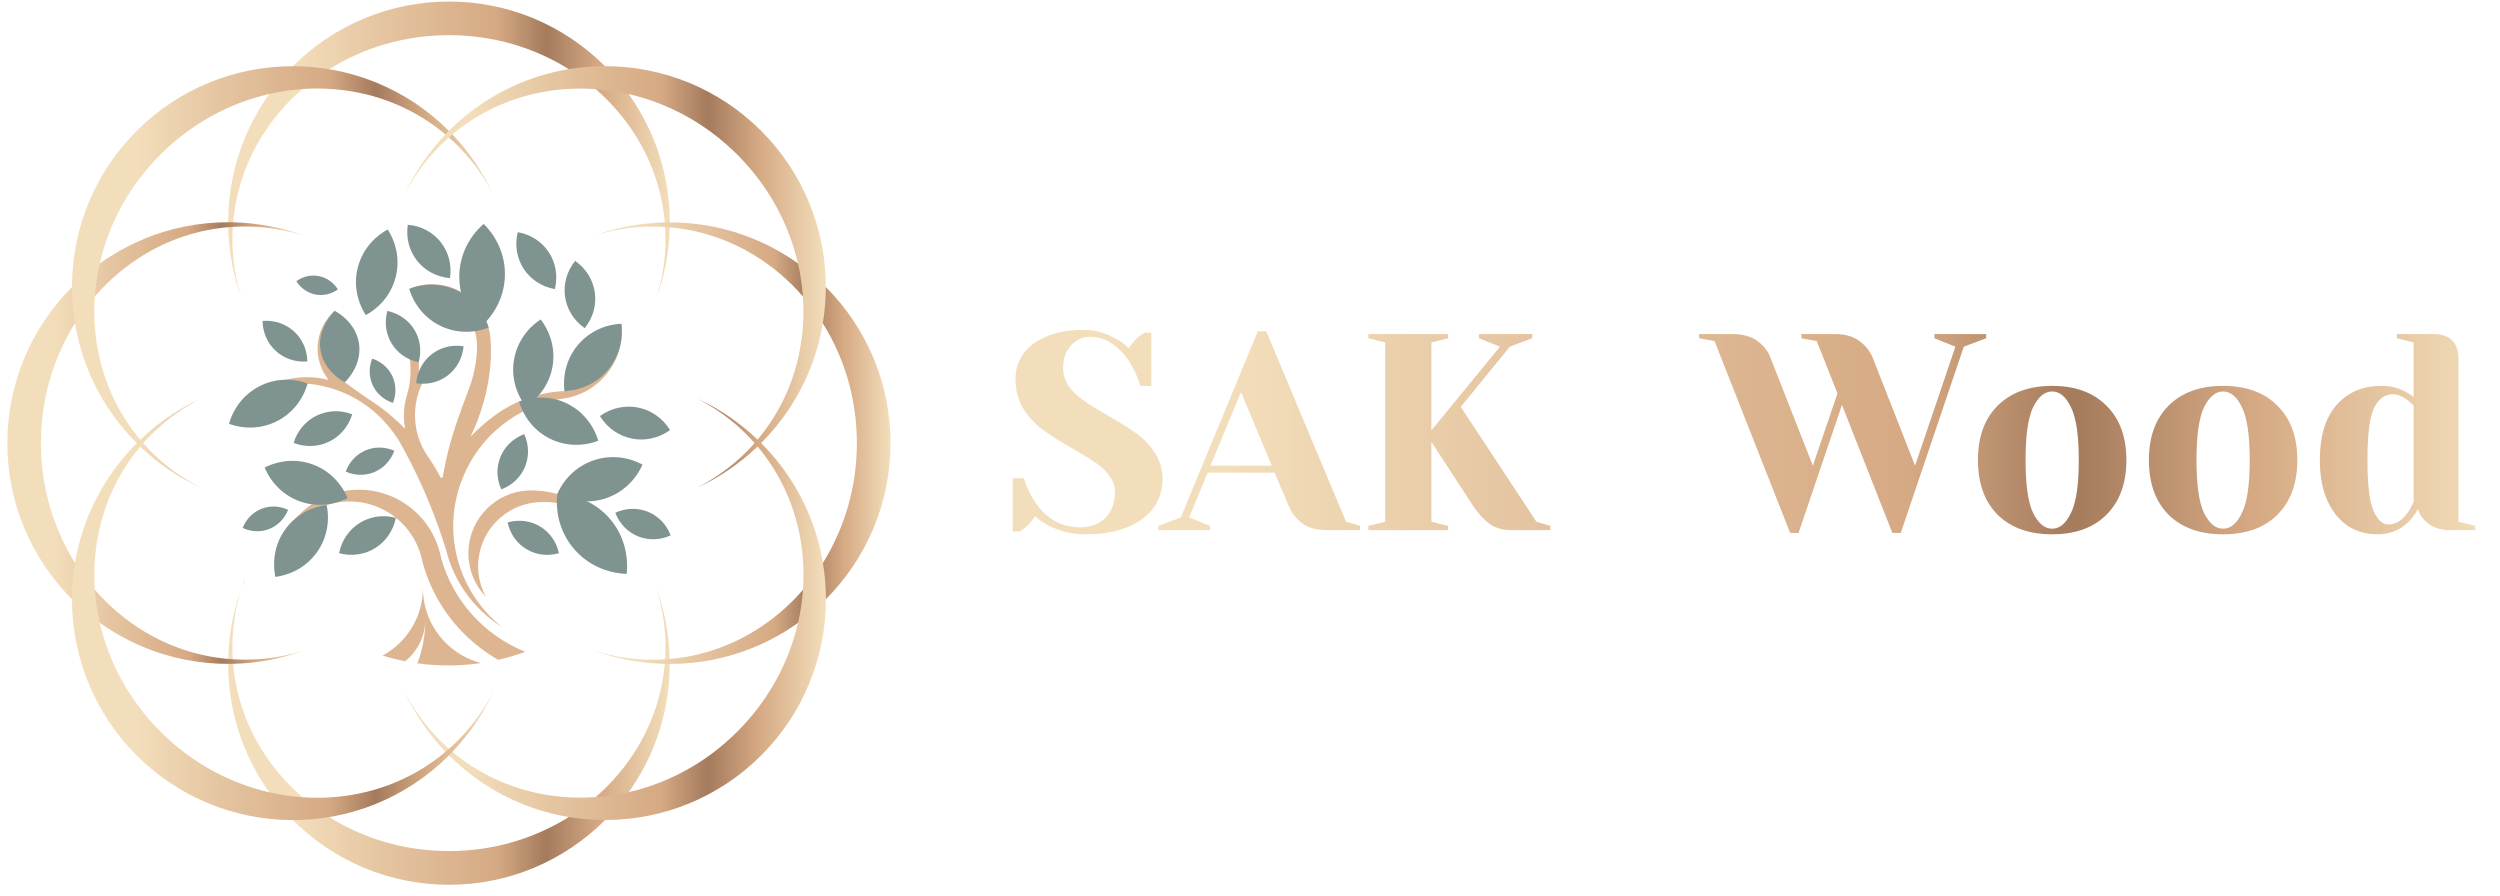 <svg width="226" height="81" viewBox="0 0 226 81" fill="none" xmlns="http://www.w3.org/2000/svg">
<path d="M98.13 48.302C96.932 48.302 95.809 48.032 94.763 47.492C94.29 47.255 93.893 46.977 93.573 46.656C93.336 47.044 93.041 47.39 92.686 47.694C92.383 47.913 92.214 48.032 92.18 48.048H91.547V43.238H92.56C92.813 44.065 93.168 44.808 93.623 45.466C94.653 46.934 95.986 47.669 97.624 47.669C98.586 47.669 99.354 47.382 99.928 46.808C100.502 46.234 100.788 45.466 100.788 44.504C100.788 43.947 100.62 43.449 100.282 43.01C99.961 42.571 99.556 42.183 99.067 41.845C98.577 41.508 97.894 41.086 97.016 40.579C95.902 39.955 94.999 39.389 94.307 38.883C93.615 38.377 93.024 37.744 92.534 36.984C92.045 36.208 91.8 35.296 91.8 34.25C91.8 33.423 92.028 32.68 92.484 32.022C92.957 31.346 93.657 30.815 94.585 30.427C95.514 30.021 96.653 29.819 98.003 29.819C98.982 29.819 99.961 30.097 100.94 30.654C101.312 30.857 101.683 31.127 102.054 31.465C102.341 31.026 102.637 30.68 102.941 30.427C103.244 30.207 103.413 30.089 103.447 30.072H104.08V34.883H103.067C102.848 34.072 102.519 33.338 102.08 32.68C101.675 32.038 101.168 31.507 100.561 31.085C99.97 30.663 99.286 30.452 98.51 30.452C97.852 30.452 97.286 30.713 96.813 31.237C96.341 31.76 96.105 32.427 96.105 33.237C96.105 33.861 96.282 34.427 96.636 34.933C97.007 35.423 97.455 35.853 97.978 36.224C98.518 36.596 99.244 37.043 100.156 37.566C101.219 38.174 102.08 38.714 102.738 39.187C103.396 39.66 103.953 40.25 104.409 40.959C104.865 41.651 105.093 42.453 105.093 43.364C105.093 44.276 104.831 45.111 104.308 45.871C103.785 46.614 103 47.205 101.953 47.643C100.907 48.082 99.632 48.302 98.13 48.302ZM104.718 47.542L106.743 46.782L113.706 29.945H114.466L121.682 47.162L122.948 47.542V47.922H119.909C119.032 47.922 118.314 47.728 117.757 47.34C117.2 46.934 116.787 46.411 116.516 45.77L115.225 42.731H109.174L107.503 46.782L109.402 47.542V47.922H104.718V47.542ZM109.427 42.099H114.972L112.187 35.44L109.427 42.099ZM123.699 47.542L125.218 47.162V30.958L123.699 30.578V30.199H130.915V30.578L129.396 30.958V38.908L135.599 31.338L133.7 30.578V30.199H138.511V30.578L136.485 31.338L132.054 36.782L138.891 47.162L140.157 47.542V47.922H136.612C135.852 47.922 135.202 47.736 134.662 47.365C134.139 46.977 133.65 46.445 133.194 45.77L129.396 39.946V47.162L130.915 47.542V47.922H123.699V47.542ZM154.993 30.832L153.6 30.578V30.199H156.639C157.533 30.199 158.267 30.401 158.841 30.806C159.415 31.211 159.82 31.726 160.057 32.351L163.88 42.099L166.108 35.566L164.234 30.832L162.842 30.578V30.199H165.88C166.775 30.199 167.5 30.401 168.057 30.806C168.614 31.195 169.028 31.709 169.298 32.351L173.121 42.099L176.767 31.338L174.868 30.578V30.199H179.552V30.578L177.527 31.338L171.83 48.175H171.07L166.513 36.604L162.589 48.175H161.829L154.993 30.832ZM185.516 48.302C183.423 48.302 181.777 47.711 180.579 46.529C179.397 45.331 178.806 43.685 178.806 41.592C178.806 39.499 179.397 37.862 180.579 36.68C181.777 35.482 183.423 34.883 185.516 34.883C187.609 34.883 189.246 35.482 190.428 36.68C191.626 37.862 192.226 39.499 192.226 41.592C192.226 43.685 191.626 45.331 190.428 46.529C189.246 47.711 187.609 48.302 185.516 48.302ZM185.516 47.795C186.191 47.795 186.757 47.323 187.212 46.377C187.685 45.432 187.921 43.837 187.921 41.592C187.921 39.347 187.685 37.752 187.212 36.807C186.757 35.862 186.191 35.389 185.516 35.389C184.841 35.389 184.267 35.862 183.794 36.807C183.339 37.752 183.111 39.347 183.111 41.592C183.111 43.837 183.339 45.432 183.794 46.377C184.267 47.323 184.841 47.795 185.516 47.795ZM200.969 48.302C198.876 48.302 197.231 47.711 196.032 46.529C194.851 45.331 194.26 43.685 194.26 41.592C194.26 39.499 194.851 37.862 196.032 36.68C197.231 35.482 198.876 34.883 200.969 34.883C203.063 34.883 204.7 35.482 205.881 36.68C207.08 37.862 207.679 39.499 207.679 41.592C207.679 43.685 207.08 45.331 205.881 46.529C204.7 47.711 203.063 48.302 200.969 48.302ZM200.969 47.795C201.645 47.795 202.21 47.323 202.666 46.377C203.138 45.432 203.375 43.837 203.375 41.592C203.375 39.347 203.138 37.752 202.666 36.807C202.21 35.862 201.645 35.389 200.969 35.389C200.294 35.389 199.72 35.862 199.248 36.807C198.792 37.752 198.564 39.347 198.564 41.592C198.564 43.837 198.792 45.432 199.248 46.377C199.72 47.323 200.294 47.795 200.969 47.795ZM214.904 48.302C213.908 48.302 213.022 48.048 212.245 47.542C211.469 47.019 210.853 46.259 210.397 45.263C209.941 44.251 209.713 43.027 209.713 41.592C209.713 39.432 210.211 37.777 211.207 36.63C212.22 35.465 213.579 34.883 215.284 34.883C216.094 34.883 216.803 35.051 217.41 35.389C217.664 35.507 217.925 35.676 218.195 35.895V30.958L216.676 30.578V30.199H219.968C221.487 30.199 222.246 30.958 222.246 32.477V47.162L223.765 47.542V47.922H221.487C220.474 47.922 219.689 47.61 219.132 46.985C218.896 46.732 218.71 46.411 218.575 46.023C218.356 46.445 218.077 46.825 217.74 47.162C216.98 47.922 216.035 48.302 214.904 48.302ZM215.917 47.416C216.541 47.416 217.107 47.078 217.613 46.403C217.799 46.15 217.993 45.812 218.195 45.39V36.655C218.01 36.469 217.816 36.3 217.613 36.149C217.157 35.811 216.718 35.642 216.296 35.642C215.571 35.642 215.005 36.064 214.6 36.908C214.212 37.752 214.018 39.313 214.018 41.592C214.018 43.77 214.195 45.289 214.549 46.15C214.921 46.993 215.376 47.416 215.917 47.416Z" fill="url(#paint0_linear_136_153)"/>
<path d="M59.027 12.458C58.442 11.051 57.702 9.723 56.825 8.498C56.186 7.604 55.472 6.762 54.698 5.988C52.859 4.149 50.663 2.67 48.224 1.656C45.871 0.68 43.292 0.14 40.585 0.14C37.878 0.14 35.3 0.68 32.947 1.656C30.508 2.667 28.312 4.149 26.473 5.988C25.696 6.765 24.985 7.604 24.346 8.498C23.469 9.723 22.729 11.051 22.144 12.458C21.167 14.811 20.627 17.392 20.627 20.099C20.627 20.248 20.627 20.396 20.633 20.542C20.685 22.835 21.119 25.031 21.881 27.072C21.316 25.348 21.01 23.515 21.01 21.616C21.01 21.244 21.024 20.879 21.047 20.513C21.056 20.376 21.064 20.242 21.076 20.105C21.313 17.358 22.189 14.783 23.563 12.507C24.571 10.842 25.845 9.337 27.332 8.05C28.089 7.396 28.9 6.793 29.757 6.256C32.858 4.312 36.585 3.178 40.588 3.178C44.595 3.178 48.318 4.312 51.42 6.256C52.279 6.793 53.087 7.393 53.844 8.05C55.332 9.337 56.605 10.842 57.614 12.507C58.99 14.783 59.864 17.358 60.101 20.105C60.112 20.239 60.121 20.376 60.129 20.513C60.152 20.879 60.166 21.247 60.166 21.616C60.166 23.515 59.861 25.348 59.295 27.072C60.055 25.034 60.492 22.835 60.543 20.542C60.546 20.393 60.549 20.248 60.549 20.099C60.549 17.392 60.009 14.811 59.033 12.458H59.027Z" fill="url(#paint1_linear_136_153)"/>
<path d="M22.107 52.385C22.022 52.617 21.939 52.848 21.862 53.082C21.948 52.848 22.042 52.614 22.136 52.385C22.127 52.385 22.116 52.385 22.107 52.385Z" fill="url(#paint2_linear_136_153)"/>
<path d="M60.538 59.57C60.486 57.291 60.055 55.11 59.304 53.082C59.861 54.796 60.163 56.615 60.163 58.499C60.163 58.87 60.149 59.236 60.126 59.601C60.118 59.741 60.106 59.878 60.095 60.015C59.858 62.762 58.981 65.338 57.605 67.614C56.6 69.275 55.326 70.777 53.841 72.065C53.082 72.722 52.268 73.325 51.408 73.864C48.313 75.803 44.597 76.934 40.602 76.937C40.597 76.937 40.591 76.937 40.585 76.937C40.58 76.937 40.574 76.937 40.568 76.937C36.573 76.934 32.858 75.803 29.763 73.864C28.9 73.325 28.086 72.722 27.33 72.065C25.845 70.777 24.571 69.278 23.566 67.614C22.189 65.341 21.313 62.762 21.076 60.015C21.064 59.878 21.053 59.738 21.044 59.601C21.021 59.236 21.007 58.867 21.007 58.499C21.007 56.615 21.307 54.798 21.867 53.085C21.116 55.113 20.685 57.294 20.633 59.573C20.63 59.721 20.627 59.873 20.627 60.024C20.627 62.731 21.167 65.312 22.144 67.665C22.726 69.07 23.466 70.395 24.34 71.617C24.982 72.513 25.696 73.359 26.473 74.135C28.312 75.974 30.508 77.453 32.947 78.467C35.3 79.444 37.878 79.983 40.585 79.983C43.292 79.983 45.871 79.444 48.224 78.467C50.663 77.456 52.859 75.974 54.698 74.135C55.477 73.356 56.191 72.513 56.831 71.617C57.705 70.395 58.442 69.07 59.027 67.665C60.004 65.312 60.543 62.731 60.543 60.024C60.543 59.873 60.543 59.724 60.538 59.573V59.57Z" fill="url(#paint3_linear_136_153)"/>
<path d="M12.981 21.619C11.573 22.204 10.245 22.943 9.02 23.82C8.126 24.46 7.287 25.174 6.51 25.947C4.671 27.786 3.192 29.982 2.178 32.42C1.202 34.773 0.662 37.355 0.662 40.059C0.662 42.763 1.202 45.344 2.178 47.697C3.189 50.136 4.671 52.334 6.51 54.17C7.287 54.947 8.126 55.658 9.02 56.297C10.245 57.174 11.573 57.914 12.981 58.499C15.334 59.475 17.916 60.015 20.623 60.015C20.771 60.015 20.92 60.015 21.065 60.01C23.358 59.958 25.554 59.524 27.596 58.762C25.871 59.327 24.038 59.633 22.139 59.633C21.768 59.633 21.402 59.618 21.037 59.596C20.9 59.587 20.765 59.578 20.628 59.567C17.881 59.33 15.306 58.453 13.03 57.08C11.365 56.072 9.863 54.798 8.572 53.311C7.918 52.554 7.315 51.743 6.779 50.886C4.834 47.785 3.7 44.059 3.7 40.053C3.7 36.047 4.834 32.323 6.779 29.22C7.315 28.36 7.915 27.552 8.572 26.795C9.86 25.308 11.365 24.034 13.03 23.026C15.303 21.65 17.881 20.776 20.628 20.539C20.763 20.528 20.9 20.519 21.037 20.511C21.402 20.488 21.768 20.474 22.139 20.474C24.038 20.474 25.871 20.779 27.596 21.344C25.557 20.585 23.358 20.148 21.065 20.097C20.917 20.094 20.771 20.091 20.623 20.091C17.916 20.091 15.334 20.631 12.981 21.607V21.619Z" fill="url(#paint4_linear_136_153)"/>
<path d="M60.093 20.108C57.814 20.16 55.633 20.591 53.605 21.342C55.318 20.785 57.137 20.482 59.022 20.482C59.393 20.482 59.759 20.496 60.124 20.519C60.264 20.528 60.401 20.539 60.538 20.551C63.285 20.788 65.861 21.664 68.137 23.041C69.799 24.046 71.301 25.319 72.589 26.804C73.246 27.564 73.849 28.377 74.388 29.237C76.327 32.332 77.458 36.047 77.461 40.045C77.461 40.05 77.461 40.056 77.461 40.062C77.461 40.067 77.461 40.073 77.461 40.079C77.458 44.074 76.327 47.788 74.388 50.887C73.849 51.749 73.246 52.563 72.589 53.319C71.301 54.804 69.802 56.078 68.137 57.083C65.864 58.459 63.285 59.336 60.538 59.573C60.401 59.584 60.261 59.596 60.124 59.604C59.759 59.627 59.393 59.641 59.022 59.641C57.137 59.641 55.321 59.342 53.608 58.782C55.635 59.533 57.817 59.964 60.093 60.015C60.241 60.018 60.393 60.021 60.544 60.021C63.251 60.021 65.833 59.481 68.186 58.505C69.591 57.922 70.916 57.183 72.138 56.309C73.035 55.667 73.88 54.953 74.657 54.173C76.496 52.334 77.975 50.139 78.989 47.7C79.965 45.347 80.505 42.766 80.505 40.062C80.505 37.358 79.965 34.776 78.989 32.423C77.978 29.985 76.496 27.786 74.657 25.95C73.877 25.171 73.035 24.457 72.138 23.814C70.916 22.941 69.591 22.204 68.186 21.619C65.833 20.642 63.251 20.102 60.544 20.102C60.393 20.102 60.244 20.102 60.093 20.108Z" fill="url(#paint5_linear_136_153)"/>
<path d="M34.107 7.501C32.696 6.919 31.234 6.505 29.749 6.256C28.664 6.077 27.567 5.985 26.468 5.985C23.866 5.985 21.268 6.491 18.826 7.501C16.473 8.475 14.266 9.917 12.352 11.83C10.439 13.743 8.997 15.951 8.023 18.303C7.013 20.745 6.507 23.343 6.507 25.945C6.507 27.041 6.598 28.14 6.778 29.225C7.024 30.71 7.441 32.172 8.023 33.583C8.997 35.938 10.439 38.146 12.355 40.059C12.461 40.164 12.567 40.267 12.672 40.367C14.329 41.952 16.191 43.197 18.172 44.102C16.553 43.283 15.04 42.203 13.697 40.861C13.435 40.599 13.186 40.33 12.944 40.056C12.852 39.953 12.764 39.85 12.675 39.748C10.899 37.638 9.697 35.196 9.06 32.615C8.595 30.724 8.432 28.763 8.572 26.798C8.643 25.802 8.792 24.802 9.017 23.814C9.837 20.245 11.667 16.81 14.5 13.977C17.333 11.145 20.768 9.312 24.338 8.495C25.326 8.27 26.322 8.118 27.319 8.05C29.281 7.91 31.245 8.073 33.136 8.538C35.717 9.175 38.159 10.377 40.266 12.153C40.369 12.241 40.472 12.33 40.575 12.418C40.849 12.661 41.117 12.912 41.38 13.172C42.722 14.514 43.804 16.028 44.621 17.647C43.716 15.668 42.471 13.803 40.886 12.147C40.783 12.042 40.68 11.936 40.578 11.83C38.664 9.917 36.457 8.472 34.101 7.499L34.107 7.501Z" fill="url(#paint6_linear_136_153)"/>
<path d="M68.489 39.748C66.844 38.174 64.993 36.935 63.029 36.033C64.633 36.849 66.133 37.923 67.466 39.254C67.729 39.516 67.977 39.785 68.22 40.059C68.311 40.161 68.403 40.267 68.491 40.373C70.265 42.483 71.467 44.924 72.104 47.506C72.569 49.393 72.729 51.355 72.589 53.313C72.518 54.316 72.369 55.315 72.141 56.306C71.321 59.867 69.494 63.293 66.672 66.12C66.669 66.123 66.664 66.129 66.661 66.132C66.658 66.134 66.652 66.14 66.65 66.143C63.822 68.967 60.396 70.794 56.835 71.611C55.844 71.84 54.844 71.988 53.842 72.059C51.88 72.199 49.921 72.039 48.034 71.574C45.452 70.94 43.011 69.738 40.9 67.962C40.795 67.873 40.689 67.782 40.586 67.691C40.312 67.448 40.044 67.197 39.781 66.937C38.447 65.603 37.377 64.107 36.56 62.502C37.462 64.467 38.699 66.314 40.275 67.962C40.378 68.07 40.483 68.179 40.589 68.284C42.502 70.198 44.71 71.642 47.066 72.616C48.471 73.199 49.93 73.613 51.412 73.858C52.5 74.038 53.602 74.129 54.702 74.129C57.303 74.129 59.902 73.624 62.343 72.613C64.696 71.64 66.904 70.198 68.817 68.284C70.73 66.371 72.172 64.164 73.146 61.811C74.157 59.37 74.662 56.771 74.662 54.17C74.662 53.068 74.571 51.969 74.391 50.881C74.145 49.399 73.731 47.94 73.149 46.535C72.175 44.179 70.733 41.972 68.817 40.059C68.711 39.953 68.603 39.847 68.494 39.745L68.489 39.748Z" fill="url(#paint7_linear_136_153)"/>
<path d="M8.023 46.538C7.441 47.948 7.027 49.41 6.778 50.895C6.598 51.98 6.507 53.076 6.507 54.176C6.507 56.777 7.013 59.376 8.023 61.817C8.997 64.17 10.439 66.377 12.352 68.29C14.266 70.203 16.473 71.645 18.826 72.619C21.268 73.63 23.866 74.135 26.468 74.135C27.564 74.135 28.664 74.044 29.749 73.864C31.234 73.618 32.696 73.201 34.107 72.619C36.462 71.645 38.67 70.203 40.583 68.287C40.689 68.182 40.792 68.076 40.892 67.97C42.477 66.314 43.721 64.452 44.627 62.471C43.807 64.09 42.728 65.603 41.386 66.945C41.123 67.208 40.855 67.456 40.58 67.699C40.477 67.79 40.375 67.879 40.272 67.967C38.162 69.743 35.72 70.946 33.142 71.582C31.251 72.048 29.289 72.211 27.325 72.071C26.328 71.999 25.328 71.851 24.343 71.625C20.774 70.806 17.338 68.975 14.506 66.143C11.673 63.31 9.842 59.875 9.023 56.306C8.797 55.318 8.646 54.321 8.577 53.325C8.437 51.363 8.6 49.399 9.066 47.508C9.703 44.927 10.905 42.486 12.681 40.376C12.77 40.273 12.858 40.17 12.947 40.067C13.189 39.793 13.438 39.525 13.7 39.262C15.043 37.92 16.556 36.838 18.175 36.021C16.196 36.926 14.332 38.171 12.675 39.756C12.57 39.859 12.464 39.962 12.358 40.064C10.445 41.977 9 44.185 8.026 46.54L8.023 46.538Z" fill="url(#paint8_linear_136_153)"/>
<path d="M40.269 12.155C38.695 13.8 37.456 15.65 36.554 17.615C37.37 16.01 38.444 14.511 39.775 13.178C40.038 12.915 40.306 12.664 40.58 12.424C40.683 12.332 40.789 12.241 40.894 12.152C43.005 10.379 45.446 9.177 48.028 8.54C49.915 8.075 51.877 7.915 53.836 8.055C54.838 8.126 55.838 8.275 56.829 8.503C60.39 9.323 63.816 11.15 66.643 13.971C66.646 13.974 66.652 13.98 66.655 13.983C66.658 13.986 66.663 13.991 66.666 13.994C69.49 16.821 71.315 20.248 72.135 23.808C72.363 24.799 72.512 25.799 72.583 26.801C72.723 28.762 72.563 30.721 72.098 32.609C71.464 35.19 70.261 37.631 68.485 39.742C68.397 39.847 68.305 39.953 68.214 40.056C67.971 40.33 67.723 40.598 67.46 40.861C66.126 42.194 64.63 43.265 63.025 44.082C64.99 43.179 66.838 41.94 68.485 40.367C68.594 40.264 68.702 40.158 68.808 40.053C70.721 38.14 72.166 35.932 73.14 33.577C73.722 32.172 74.136 30.713 74.382 29.231C74.562 28.143 74.653 27.041 74.653 25.941C74.653 23.34 74.148 20.742 73.137 18.3C72.163 15.947 70.721 13.74 68.808 11.827C66.895 9.914 64.687 8.472 62.334 7.498C59.893 6.487 57.294 5.982 54.693 5.982C53.59 5.982 52.491 6.073 51.403 6.253C49.921 6.499 48.462 6.913 47.057 7.495C44.701 8.469 42.493 9.911 40.58 11.827C40.474 11.933 40.369 12.041 40.266 12.15L40.269 12.155Z" fill="url(#paint9_linear_136_153)"/>
<path d="M38.336 54.359C38.322 54.267 38.308 54.173 38.294 54.082C38.254 53.776 38.231 53.465 38.231 53.145C38.231 53.308 38.222 53.468 38.214 53.628C38.199 53.839 38.176 54.047 38.142 54.253C37.794 56.42 36.446 58.254 34.587 59.264C34.733 59.31 34.881 59.353 35.029 59.396C35.555 59.544 36.089 59.673 36.629 59.778C37.742 58.882 38.453 57.511 38.453 55.969C38.453 57.374 38.199 58.719 37.737 59.964C38.648 60.09 39.578 60.158 40.527 60.158C41.532 60.158 42.52 60.084 43.485 59.941C40.846 59.259 38.81 57.077 38.336 54.359Z" fill="#DDB691"/>
<path d="M41.711 36.992C40.869 39.268 40.42 40.907 40.02 43.117C40.009 43.14 39.998 43.163 39.986 43.185C39.98 43.2 39.972 43.214 39.963 43.225C39.918 43.203 39.872 43.177 39.826 43.154C39.824 43.148 39.821 43.143 39.818 43.134C39.484 42.506 39.112 41.895 38.71 41.304C38.681 41.264 38.656 41.227 38.627 41.187C37.925 40.139 37.516 38.88 37.516 37.523C37.516 34.653 39.352 32.212 41.914 31.31C40.269 31.552 38.833 32.429 37.853 33.683C37.864 33.531 37.873 33.383 37.873 33.229C37.873 31.07 36.734 29.177 35.023 28.117C35.026 28.12 35.029 28.123 35.032 28.126C36.959 30.228 37.536 33.089 36.814 35.644C36.797 35.701 36.779 35.758 36.762 35.819C36.651 36.201 36.577 36.595 36.539 37.003C36.522 37.195 36.511 37.389 36.511 37.583C36.511 37.986 36.551 38.38 36.622 38.762C35.828 37.951 34.955 37.203 34.007 36.535C33.935 36.487 33.861 36.438 33.789 36.389C33.624 36.275 33.458 36.164 33.29 36.056C33.273 36.044 33.255 36.035 33.238 36.024C32.302 35.393 31.385 34.73 30.494 34.034C30.411 33.974 30.331 33.911 30.254 33.843C29.883 33.523 29.569 33.129 29.34 32.663C28.567 31.099 28.989 29.248 30.249 28.095C29.306 28.928 28.709 30.148 28.709 31.504C28.709 31.924 28.767 32.329 28.875 32.718C29.041 33.32 29.329 33.874 29.709 34.348C27.738 33.84 25.688 34.12 23.96 35.047C22.616 35.77 21.468 36.881 20.705 38.317C21.887 36.135 24.192 34.651 26.845 34.642C26.853 34.642 26.862 34.642 26.87 34.642C26.887 34.642 26.907 34.642 26.925 34.642C28.415 34.651 29.886 34.976 31.239 35.581C31.331 35.621 31.419 35.661 31.511 35.704C32.587 36.224 33.587 36.926 34.449 37.797C35.057 38.411 35.603 39.099 36.077 39.859C37.162 41.769 38.127 43.768 38.961 45.852C39.458 47.092 39.906 48.359 40.306 49.656C40.403 49.97 40.495 50.29 40.586 50.607C40.934 51.635 41.411 52.585 41.999 53.442C42.902 54.758 44.056 55.852 45.375 56.68C44.461 55.952 43.641 55.072 42.959 54.053C42.907 53.979 42.856 53.902 42.808 53.828C42.793 53.805 42.779 53.785 42.765 53.762C42.739 53.722 42.716 53.679 42.691 53.639C42.642 53.562 42.596 53.482 42.551 53.405C42.365 53.085 42.197 52.763 42.045 52.431C41.103 50.39 40.794 48.182 41.071 46.061C41.171 45.29 41.351 44.53 41.602 43.794C41.62 43.742 41.64 43.688 41.66 43.637C41.98 42.746 42.408 41.889 42.939 41.09C43.821 39.765 44.989 38.597 46.426 37.694C47.779 36.843 49.241 36.304 50.726 36.061C50.843 36.041 50.96 36.027 51.075 36.013C51.717 35.904 52.317 35.701 52.868 35.419C53.339 35.176 53.77 34.879 54.156 34.533C55.595 33.246 56.406 31.31 56.183 29.265C56.406 31.424 55.347 33.446 53.593 34.533C52.979 34.913 52.282 35.179 51.526 35.296C51.363 35.322 51.2 35.339 51.04 35.347C51.006 35.347 50.972 35.353 50.938 35.353C50.035 35.399 49.127 35.553 48.225 35.821C48.219 35.821 48.213 35.824 48.208 35.827C47.062 36.17 46.012 36.675 45.069 37.312C45.063 37.318 45.055 37.32 45.049 37.326C44.964 37.383 44.884 37.443 44.801 37.503C44.729 37.554 44.655 37.609 44.584 37.66C44.515 37.712 44.447 37.766 44.378 37.817C44.315 37.866 44.252 37.914 44.193 37.963C44.175 37.977 44.158 37.991 44.141 38.003C43.556 38.477 43.022 38.968 42.533 39.485C43.533 37.429 44.17 35.11 44.338 32.926C44.398 32.152 44.398 31.364 44.338 30.567V30.602C44.284 29.868 44.084 29.183 43.767 28.569C43.356 27.766 42.748 27.09 42.008 26.593C41.428 26.201 40.772 25.924 40.066 25.787C39.618 25.699 39.15 25.67 38.673 25.705C38.076 25.747 37.508 25.89 36.988 26.11C37.125 26.079 37.265 26.053 37.408 26.033C38.636 25.864 39.818 26.167 40.774 26.798C41.5 27.278 42.096 27.946 42.485 28.746C42.542 28.868 42.596 28.994 42.648 29.12C42.793 29.482 42.913 29.854 43.002 30.23C43.359 31.738 42.842 33.925 42.505 34.842C42.128 35.873 41.931 36.384 41.708 36.989L41.711 36.992Z" fill="#DDB691"/>
<path d="M48.316 44.336C48.219 44.333 48.122 44.328 48.025 44.328C47.928 44.328 47.831 44.331 47.733 44.336C44.844 44.482 42.522 46.789 42.353 49.676C42.348 49.787 42.342 49.901 42.342 50.016C42.342 51.546 42.947 52.937 43.933 53.959C43.559 53.276 43.319 52.511 43.247 51.686C42.979 48.599 45.183 45.864 48.219 45.444C48.316 45.43 48.416 45.418 48.516 45.41C49.73 45.304 50.9 45.493 51.963 45.915C54.416 46.892 56.272 49.122 56.66 51.883C56.106 47.717 52.605 44.482 48.322 44.339L48.316 44.336Z" fill="#DDB691"/>
<path d="M39.861 50.373C39.838 50.261 39.815 50.147 39.787 50.035C39.761 49.927 39.73 49.821 39.698 49.713C39.318 48.408 38.613 47.28 37.694 46.392C35.889 44.653 33.262 43.848 30.646 44.487C27.085 45.358 24.738 48.619 24.889 52.146C24.838 49.085 26.902 46.283 30.001 45.527C33.513 44.667 37.057 46.746 38.042 50.193C38.079 50.361 38.122 50.527 38.165 50.692C38.496 51.957 38.987 53.142 39.61 54.233C40.918 56.514 42.808 58.373 45.041 59.65C45.875 59.458 46.692 59.213 47.483 58.922C43.847 57.462 40.949 54.373 39.858 50.373H39.861Z" fill="#DDB691"/>
<path d="M29.531 45.647C26.332 46.075 24.256 48.987 24.893 52.151C28.091 51.723 30.168 48.81 29.531 45.647Z" fill="#7F9391"/>
<path d="M46.925 36.304C47.856 39.393 51.063 40.981 54.084 39.847C53.153 36.758 49.946 35.17 46.925 36.304Z" fill="#7F9391"/>
<path d="M51.995 23.583C50.438 25.516 50.827 28.243 52.857 29.668C54.413 27.735 54.025 25.008 51.995 23.583Z" fill="#7F9391"/>
<path d="M45.886 47.229C46.349 49.365 48.425 50.61 50.527 50.01C50.064 47.874 47.988 46.629 45.886 47.229Z" fill="#7F9391"/>
<path d="M45.317 44.242C47.361 43.474 48.289 41.238 47.39 39.245C45.345 40.013 44.417 42.249 45.317 44.242Z" fill="#7F9391"/>
<path d="M55.621 46.355C56.401 48.397 58.645 49.31 60.63 48.397C59.85 46.355 57.606 45.441 55.621 46.355Z" fill="#7F9391"/>
<path d="M47.539 36.752C50.232 34.973 50.832 31.447 48.878 28.877C46.185 30.656 45.586 34.182 47.539 36.752Z" fill="#7F9391"/>
<path d="M51.025 35.365C54.249 35.199 56.556 32.469 56.182 29.263C52.958 29.428 50.651 32.158 51.025 35.365Z" fill="#7F9391"/>
<path d="M43.723 20.239C40.899 22.729 40.773 26.901 43.443 29.557C46.267 27.067 46.393 22.895 43.723 20.239Z" fill="#7F9391"/>
<path d="M50.375 44.65C49.978 48.496 52.788 51.734 56.652 51.88C57.049 48.034 54.239 44.796 50.375 44.65Z" fill="#7F9391"/>
<path d="M54.23 37.612C55.609 39.833 58.451 40.399 60.575 38.88C59.196 36.658 56.355 36.093 54.23 37.612Z" fill="#7F9391"/>
<path d="M50.375 44.65C53.285 46.189 56.738 45.004 58.085 41.998C55.175 40.458 51.723 41.646 50.375 44.65Z" fill="#7F9391"/>
<path d="M36.99 26.113C37.938 29.197 41.154 30.767 44.169 29.616C43.221 26.533 40.006 24.962 36.99 26.113Z" fill="#7F9391"/>
<path d="M27.81 34.665C24.771 33.577 21.59 35.21 20.702 38.314C23.741 39.402 26.922 37.769 27.81 34.665Z" fill="#7F9391"/>
<path d="M31.841 37.452C29.614 36.604 27.241 37.763 26.541 40.041C28.769 40.889 31.142 39.73 31.841 37.452Z" fill="#7F9391"/>
<path d="M35.646 40.747C33.875 39.973 31.91 40.818 31.254 42.637C33.024 43.411 34.989 42.566 35.646 40.747Z" fill="#7F9391"/>
<path d="M27.785 32.675C27.745 30.47 25.931 28.831 23.732 29.014C23.772 31.218 25.586 32.857 27.785 32.675Z" fill="#7F9391"/>
<path d="M26.042 46.087C24.425 45.33 22.587 46.067 21.938 47.728C23.555 48.485 25.393 47.748 26.042 46.087Z" fill="#7F9391"/>
<path d="M35.52 36.421C36.182 34.765 35.345 32.972 33.646 32.418C32.984 34.074 33.82 35.867 35.52 36.421Z" fill="#7F9391"/>
<path d="M35.783 46.812C33.424 46.184 31.128 47.614 30.654 50.007C33.013 50.635 35.309 49.205 35.783 46.812Z" fill="#7F9391"/>
<path d="M23.926 42.263C26.813 40.818 30.168 42.058 31.419 45.033C28.532 46.478 25.177 45.239 23.926 42.263Z" fill="#7F9391"/>
<path d="M30.246 28.089C32.833 29.545 33.244 32.443 31.168 34.565C28.581 33.109 28.17 30.21 30.246 28.089Z" fill="#7F9391"/>
<path d="M41.908 31.304C41.709 33.491 39.787 34.985 37.619 34.642C37.819 32.455 39.741 30.961 41.908 31.304Z" fill="#7F9391"/>
<path d="M35.017 28.112C37.168 28.56 38.433 30.636 37.847 32.752C35.697 32.304 34.432 30.228 35.017 28.112Z" fill="#7F9391"/>
<path d="M36.866 20.319C36.498 22.775 38.203 24.934 40.678 25.139C41.047 22.684 39.342 20.525 36.866 20.319Z" fill="#7F9391"/>
<path d="M26.791 25.416C28.047 24.517 29.726 24.851 30.543 26.164C29.286 27.064 27.607 26.73 26.791 25.416Z" fill="#7F9391"/>
<path d="M46.805 20.987C46.214 23.397 47.716 25.704 50.16 26.136C50.752 23.726 49.25 21.419 46.805 20.987Z" fill="#7F9391"/>
<path d="M35.049 20.745C32.219 22.298 31.334 25.762 33.067 28.486C35.897 26.932 36.782 23.469 35.049 20.745Z" fill="#7F9391"/>
<defs>
<linearGradient id="paint0_linear_136_153" x1="90.661" y1="39.422" x2="225.221" y2="39.422" gradientUnits="userSpaceOnUse">
<stop stop-color="#F3DEBB"/>
<stop offset="0.15" stop-color="#F3DEBB"/>
<stop offset="0.35" stop-color="#E5C5A1"/>
<stop offset="0.61" stop-color="#D5A983"/>
<stop offset="0.72" stop-color="#A57B5D"/>
<stop offset="0.84" stop-color="#D5A983"/>
<stop offset="1" stop-color="#F3DEBB"/>
</linearGradient>
<linearGradient id="paint1_linear_136_153" x1="20.627" y1="13.606" x2="60.549" y2="13.606" gradientUnits="userSpaceOnUse">
<stop stop-color="#F3DEBB"/>
<stop offset="0.15" stop-color="#F3DEBB"/>
<stop offset="0.35" stop-color="#E5C5A1"/>
<stop offset="0.61" stop-color="#D5A983"/>
<stop offset="0.72" stop-color="#A57B5D"/>
<stop offset="0.84" stop-color="#D5A983"/>
<stop offset="1" stop-color="#F3DEBB"/>
</linearGradient>
<linearGradient id="paint2_linear_136_153" x1="21.862" y1="52.734" x2="22.136" y2="52.734" gradientUnits="userSpaceOnUse">
<stop stop-color="#F3DEBB"/>
<stop offset="0.15" stop-color="#F3DEBB"/>
<stop offset="0.35" stop-color="#E5C5A1"/>
<stop offset="0.61" stop-color="#D5A983"/>
<stop offset="0.72" stop-color="#A57B5D"/>
<stop offset="0.84" stop-color="#D5A983"/>
<stop offset="1" stop-color="#F3DEBB"/>
</linearGradient>
<linearGradient id="paint3_linear_136_153" x1="20.627" y1="66.533" x2="60.543" y2="66.533" gradientUnits="userSpaceOnUse">
<stop stop-color="#F3DEBB"/>
<stop offset="0.15" stop-color="#F3DEBB"/>
<stop offset="0.35" stop-color="#E5C5A1"/>
<stop offset="0.61" stop-color="#D5A983"/>
<stop offset="0.72" stop-color="#A57B5D"/>
<stop offset="0.84" stop-color="#D5A983"/>
<stop offset="1" stop-color="#F3DEBB"/>
</linearGradient>
<linearGradient id="paint4_linear_136_153" x1="0.662" y1="40.053" x2="27.596" y2="40.053" gradientUnits="userSpaceOnUse">
<stop stop-color="#F3DEBB"/>
<stop offset="0.15" stop-color="#F3DEBB"/>
<stop offset="0.35" stop-color="#E5C5A1"/>
<stop offset="0.61" stop-color="#D5A983"/>
<stop offset="0.72" stop-color="#A57B5D"/>
<stop offset="0.84" stop-color="#D5A983"/>
<stop offset="1" stop-color="#F3DEBB"/>
</linearGradient>
<linearGradient id="paint5_linear_136_153" x1="53.605" y1="40.062" x2="80.505" y2="40.062" gradientUnits="userSpaceOnUse">
<stop stop-color="#F3DEBB"/>
<stop offset="0.15" stop-color="#F3DEBB"/>
<stop offset="0.35" stop-color="#E5C5A1"/>
<stop offset="0.61" stop-color="#D5A983"/>
<stop offset="0.72" stop-color="#A57B5D"/>
<stop offset="0.84" stop-color="#D5A983"/>
<stop offset="1" stop-color="#F3DEBB"/>
</linearGradient>
<linearGradient id="paint6_linear_136_153" x1="6.507" y1="25.044" x2="44.621" y2="25.044" gradientUnits="userSpaceOnUse">
<stop stop-color="#F3DEBB"/>
<stop offset="0.15" stop-color="#F3DEBB"/>
<stop offset="0.35" stop-color="#E5C5A1"/>
<stop offset="0.61" stop-color="#D5A983"/>
<stop offset="0.72" stop-color="#A57B5D"/>
<stop offset="0.84" stop-color="#D5A983"/>
<stop offset="1" stop-color="#F3DEBB"/>
</linearGradient>
<linearGradient id="paint7_linear_136_153" x1="36.56" y1="55.081" x2="74.662" y2="55.081" gradientUnits="userSpaceOnUse">
<stop stop-color="#F3DEBB"/>
<stop offset="0.15" stop-color="#F3DEBB"/>
<stop offset="0.35" stop-color="#E5C5A1"/>
<stop offset="0.61" stop-color="#D5A983"/>
<stop offset="0.72" stop-color="#A57B5D"/>
<stop offset="0.84" stop-color="#D5A983"/>
<stop offset="1" stop-color="#F3DEBB"/>
</linearGradient>
<linearGradient id="paint8_linear_136_153" x1="6.507" y1="55.078" x2="44.627" y2="55.078" gradientUnits="userSpaceOnUse">
<stop stop-color="#F3DEBB"/>
<stop offset="0.15" stop-color="#F3DEBB"/>
<stop offset="0.35" stop-color="#E5C5A1"/>
<stop offset="0.61" stop-color="#D5A983"/>
<stop offset="0.72" stop-color="#A57B5D"/>
<stop offset="0.84" stop-color="#D5A983"/>
<stop offset="1" stop-color="#F3DEBB"/>
</linearGradient>
<linearGradient id="paint9_linear_136_153" x1="36.554" y1="25.032" x2="74.653" y2="25.032" gradientUnits="userSpaceOnUse">
<stop stop-color="#F3DEBB"/>
<stop offset="0.15" stop-color="#F3DEBB"/>
<stop offset="0.35" stop-color="#E5C5A1"/>
<stop offset="0.61" stop-color="#D5A983"/>
<stop offset="0.72" stop-color="#A57B5D"/>
<stop offset="0.84" stop-color="#D5A983"/>
<stop offset="1" stop-color="#F3DEBB"/>
</linearGradient>
</defs>
</svg>

